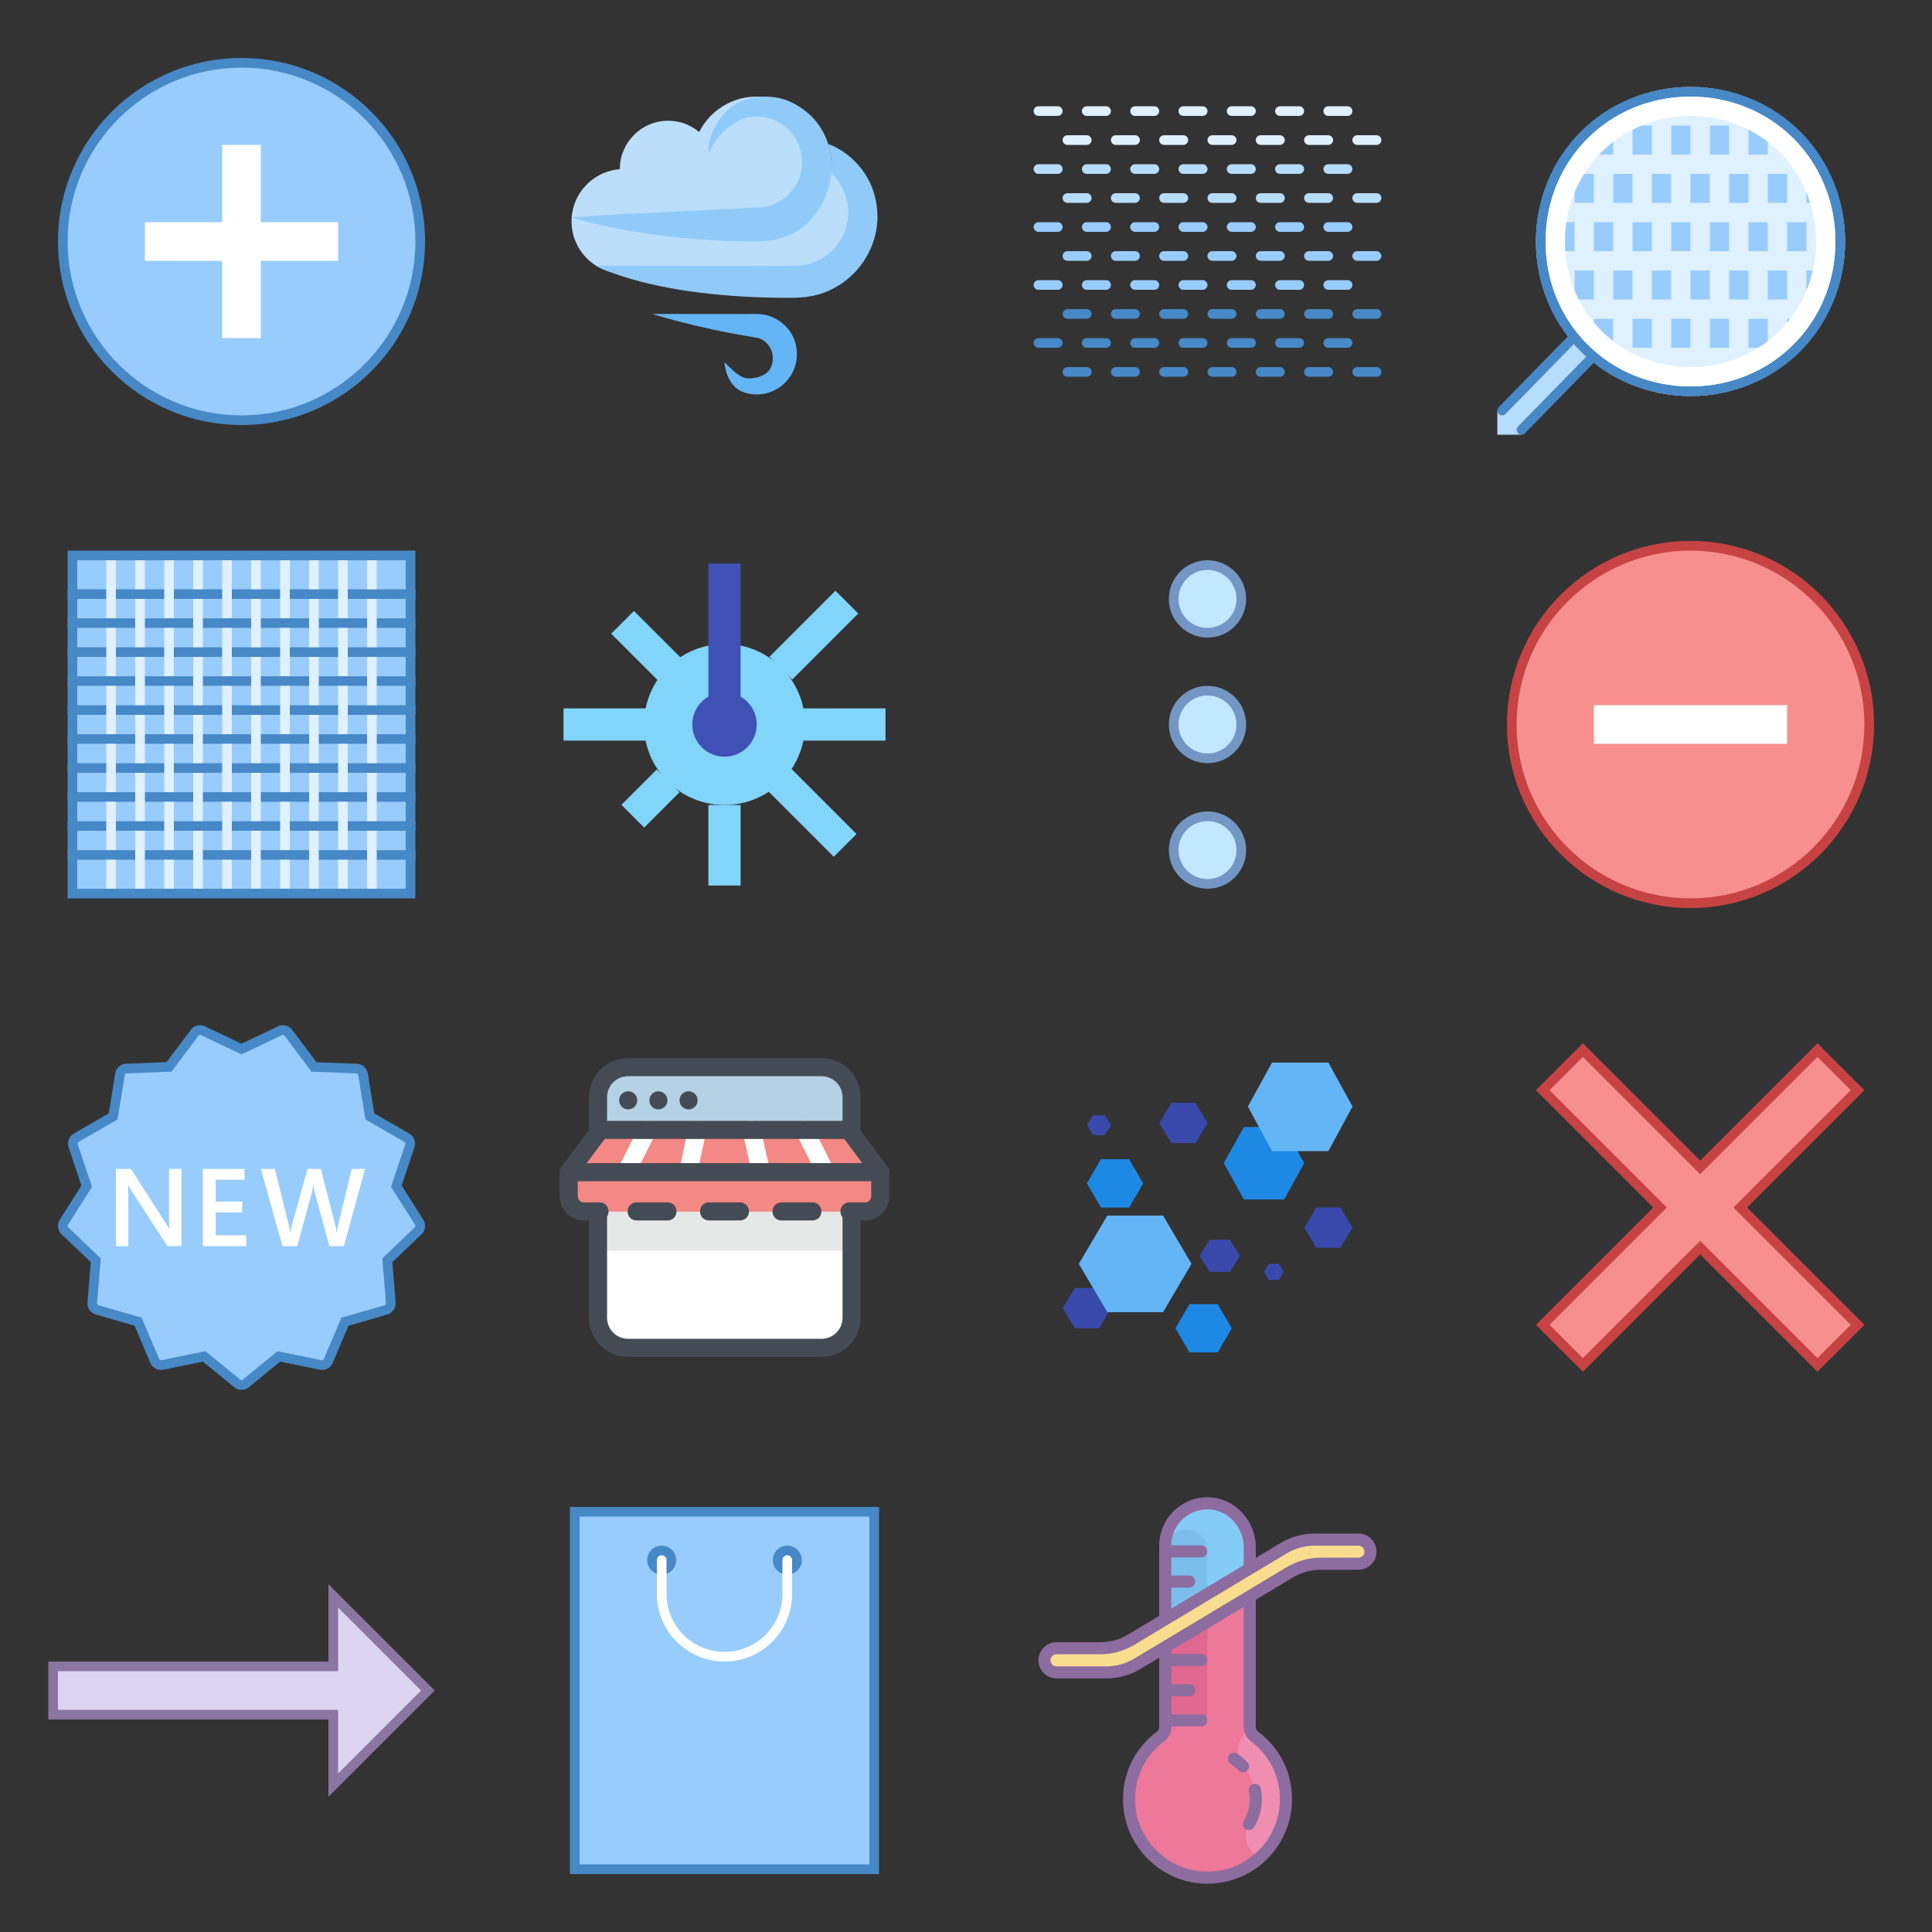 <svg xmlns="http://www.w3.org/2000/svg" xmlns:xlink="http://www.w3.org/1999/xlink" width="120" height="120"><rect width="100%" height="100%" fill="#333333" stroke="none"/><defs><symbol id="icon-add" viewBox="0 0 40 40"><path d="M20 38.5C9.8 38.5 1.5 30.2 1.5 20S9.8 1.5 20 1.5 38.5 9.8 38.5 20 30.2 38.5 20 38.5z" fill="#98CCFD"/><path d="M20 2c9.926 0 18 8.074 18 18s-8.074 18-18 18S2 29.926 2 20 10.074 2 20 2m0-1C9.508 1 1 9.508 1 20s8.508 19 19 19 19-8.508 19-19S30.492 1 20 1z" fill="#4788C7"/><path d="M30 18h-8v-8h-4v8h-8v4h8v8h4v-8h8z" fill="#FFF"/></symbol><symbol id="icon-air" viewBox="0 0 48 48"><path d="M18 21.5c0 3.59-2.91 6.5-6.5 6.5S5 25.09 5 21.5 7.91 15 11.5 15s6.5 2.91 6.5 6.5zM42 21.5c0 3.59-2.91 6.5-6.5 6.5S29 25.09 29 21.5s2.91-6.5 6.5-6.5 6.5 2.91 6.5 6.5z" fill="#BBDEFB"/><path d="M11 28h25v-7H11z" fill="#BBDEFB"/><path d="M36 14c0 4.418-3.582 8-8 8s-8-3.582-8-8 3.582-8 8-8 8 3.582 8 8z" fill="#BBDEFB"/><path d="M23 15c0 3.313-2.688 6-6 6-3.313 0-6-2.688-6-6 0-3.316 2.688-6 6-6 3.313 0 6 2.684 6 6z" fill="#BBDEFB"/><path d="M30.668 19.652c0 3.543-2.875 6.414-6.418 6.414s-6.418-2.87-6.418-6.414c0-3.547 2.875-6.418 6.418-6.418s6.418 2.87 6.418 6.418z" fill="#BBDEFB"/><path d="M24 39c1.188 1.188 2 2 3 2s3-.332 3-2.48c0-1.602-1.2-2.344-1.734-2.512-.118-.094-5.66-.73-13.266-3.008l11.695.012s1.29-.047 1.992.04c1.375.178 2.653.97 3.446 2.112.79 1.148 1.054 2.625.734 3.973-.308 1.35-1.207 2.543-2.41 3.218-1.195.688-2.672.83-3.977.407C24.13 42.035 24 39 24 39z" fill="#64B5F6"/><path d="M22 13c-.113-2.277 1.578-5.37 4.11-6.438.64-.27 1.288-.425 2.03-.507.184-.047.73-.06 1.04-.055.355.008.718.03 1.078.09 1.457.187 2.832.902 3.996 1.863 2.375 1.93 3.574 5.375 2.855 8.54C36.456 19.694 34 24 28 24c-14 0-23-3-23-3l6.172-.39L23.54 20l3.09-.148 1.55-.075c.484-.01.96-.1 1.422-.23 1.863-.527 3.386-2.098 3.863-3.98.504-1.88-.06-4-1.445-5.387-1.356-1.41-3.49-2.012-5.395-1.54C23.345 9.78 22 13 22 13z" fill="#90CAF9"/><path d="M42.047 16.64c-.707-1.437-1.754-2.667-2.996-3.578-.667-.503-1.402-.89-2.17-1.175.374 1.16.51 2.406.378 3.636 1.496 1.39 2.3 3.473 2.086 5.5-.188 2.106-1.46 4.07-3.293 5.106-.91.526-1.948.815-2.99.874l-3.318.027L8 27s7.03 4 24.063 4c2.968 0 4.53-.598 5.972-1.453 2.903-1.71 4.817-4.883 4.957-8.207.07-1.594-.254-3.258-.945-4.7z" fill="#90CAF9"/></symbol><symbol id="icon-dust" viewBox="0 0 40 40"><path d="M4.5 7h-2c-.273 0-.5-.227-.5-.5s.227-.5.5-.5h2c.273 0 .5.227.5.5s-.227.5-.5.5zM9.5 7h-2c-.273 0-.5-.227-.5-.5s.227-.5.5-.5h2c.273 0 .5.227.5.5s-.227.5-.5.5zM14.5 7h-2c-.273 0-.5-.227-.5-.5s.227-.5.5-.5h2c.273 0 .5.227.5.5s-.227.5-.5.5zM19.5 7h-2c-.273 0-.5-.227-.5-.5s.227-.5.5-.5h2c.273 0 .5.227.5.5s-.227.5-.5.5zM24.5 7h-2c-.273 0-.5-.227-.5-.5s.227-.5.5-.5h2c.273 0 .5.227.5.5s-.227.5-.5.5zM7.5 10h-2c-.273 0-.5-.227-.5-.5s.227-.5.5-.5h2c.273 0 .5.227.5.5s-.227.5-.5.5zM12.5 10h-2c-.273 0-.5-.227-.5-.5s.227-.5.5-.5h2c.273 0 .5.227.5.5s-.227.5-.5.5zM17.5 10h-2c-.273 0-.5-.227-.5-.5s.227-.5.5-.5h2c.273 0 .5.227.5.5s-.227.5-.5.5zM22.5 10h-2c-.273 0-.5-.227-.5-.5s.227-.5.5-.5h2c.273 0 .5.227.5.5s-.227.5-.5.5zM27.5 10h-2c-.273 0-.5-.227-.5-.5s.227-.5.5-.5h2c.273 0 .5.227.5.5s-.227.5-.5.5zM29.5 7h-2c-.273 0-.5-.227-.5-.5s.227-.5.5-.5h2c.273 0 .5.227.5.5s-.227.5-.5.5zM34.5 7h-2c-.273 0-.5-.227-.5-.5s.227-.5.5-.5h2c.273 0 .5.227.5.5s-.227.5-.5.5zM32.5 10h-2c-.273 0-.5-.227-.5-.5s.227-.5.5-.5h2c.273 0 .5.227.5.5s-.227.5-.5.5zM37.5 10h-2c-.273 0-.5-.227-.5-.5s.227-.5.5-.5h2c.273 0 .5.227.5.5s-.227.5-.5.5z" fill="#DFF0FE"/><path d="M4.5 13h-2c-.273 0-.5-.227-.5-.5s.227-.5.5-.5h2c.273 0 .5.227.5.5s-.227.5-.5.5zM9.5 13h-2c-.273 0-.5-.227-.5-.5s.227-.5.5-.5h2c.273 0 .5.227.5.5s-.227.5-.5.5zM14.5 13h-2c-.273 0-.5-.227-.5-.5s.227-.5.5-.5h2c.273 0 .5.227.5.5s-.227.5-.5.5zM19.5 13h-2c-.273 0-.5-.227-.5-.5s.227-.5.5-.5h2c.273 0 .5.227.5.5s-.227.5-.5.5zM24.5 13h-2c-.273 0-.5-.227-.5-.5s.227-.5.5-.5h2c.273 0 .5.227.5.5s-.227.5-.5.5zM7.5 16h-2c-.273 0-.5-.227-.5-.5s.227-.5.5-.5h2c.273 0 .5.227.5.5s-.227.5-.5.5zM12.5 16h-2c-.273 0-.5-.227-.5-.5s.227-.5.5-.5h2c.273 0 .5.227.5.5s-.227.5-.5.5zM17.5 16h-2c-.273 0-.5-.227-.5-.5s.227-.5.5-.5h2c.273 0 .5.227.5.5s-.227.5-.5.5zM22.5 16h-2c-.273 0-.5-.227-.5-.5s.227-.5.5-.5h2c.273 0 .5.227.5.5s-.227.5-.5.5zM27.5 16h-2c-.273 0-.5-.227-.5-.5s.227-.5.5-.5h2c.273 0 .5.227.5.5s-.227.5-.5.5zM29.5 13h-2c-.273 0-.5-.227-.5-.5s.227-.5.5-.5h2c.273 0 .5.227.5.5s-.227.5-.5.5zM34.5 13h-2c-.273 0-.5-.227-.5-.5s.227-.5.5-.5h2c.273 0 .5.227.5.5s-.227.5-.5.5zM32.5 16h-2c-.273 0-.5-.227-.5-.5s.227-.5.5-.5h2c.273 0 .5.227.5.5s-.227.5-.5.5zM37.5 16h-2c-.273 0-.5-.227-.5-.5s.227-.5.5-.5h2c.273 0 .5.227.5.5s-.227.5-.5.5z" fill="#B6DCFE"/><path d="M4.5 19h-2c-.273 0-.5-.227-.5-.5s.227-.5.5-.5h2c.273 0 .5.227.5.5s-.227.5-.5.5zM9.5 19h-2c-.273 0-.5-.227-.5-.5s.227-.5.5-.5h2c.273 0 .5.227.5.5s-.227.5-.5.5zM14.5 19h-2c-.273 0-.5-.227-.5-.5s.227-.5.5-.5h2c.273 0 .5.227.5.5s-.227.5-.5.5zM19.5 19h-2c-.273 0-.5-.227-.5-.5s.227-.5.5-.5h2c.273 0 .5.227.5.5s-.227.5-.5.5zM24.5 19h-2c-.273 0-.5-.227-.5-.5s.227-.5.5-.5h2c.273 0 .5.227.5.5s-.227.5-.5.5zM7.5 22h-2c-.273 0-.5-.227-.5-.5s.227-.5.5-.5h2c.273 0 .5.227.5.5s-.227.5-.5.5zM12.5 22h-2c-.273 0-.5-.227-.5-.5s.227-.5.5-.5h2c.273 0 .5.227.5.5s-.227.5-.5.5zM17.5 22h-2c-.273 0-.5-.227-.5-.5s.227-.5.5-.5h2c.273 0 .5.227.5.5s-.227.5-.5.5zM22.5 22h-2c-.273 0-.5-.227-.5-.5s.227-.5.5-.5h2c.273 0 .5.227.5.5s-.227.5-.5.5zM27.5 22h-2c-.273 0-.5-.227-.5-.5s.227-.5.5-.5h2c.273 0 .5.227.5.5s-.227.5-.5.5zM29.5 19h-2c-.273 0-.5-.227-.5-.5s.227-.5.5-.5h2c.273 0 .5.227.5.5s-.227.5-.5.5zM34.5 19h-2c-.273 0-.5-.227-.5-.5s.227-.5.5-.5h2c.273 0 .5.227.5.5s-.227.5-.5.5zM32.5 22h-2c-.273 0-.5-.227-.5-.5s.227-.5.5-.5h2c.273 0 .5.227.5.5s-.227.5-.5.5zM37.5 22h-2c-.273 0-.5-.227-.5-.5s.227-.5.5-.5h2c.273 0 .5.227.5.5s-.227.5-.5.5zM4.5 25h-2c-.273 0-.5-.227-.5-.5s.227-.5.5-.5h2c.273 0 .5.227.5.5s-.227.5-.5.5zM9.5 25h-2c-.273 0-.5-.227-.5-.5s.227-.5.5-.5h2c.273 0 .5.227.5.5s-.227.5-.5.5zM14.5 25h-2c-.273 0-.5-.227-.5-.5s.227-.5.5-.5h2c.273 0 .5.227.5.5s-.227.5-.5.5zM19.5 25h-2c-.273 0-.5-.227-.5-.5s.227-.5.5-.5h2c.273 0 .5.227.5.5s-.227.5-.5.5zM24.5 25h-2c-.273 0-.5-.227-.5-.5s.227-.5.5-.5h2c.273 0 .5.227.5.5s-.227.5-.5.5z" fill="#98CCFD"/><path d="M7.5 28h-2c-.273 0-.5-.227-.5-.5s.227-.5.5-.5h2c.273 0 .5.227.5.5s-.227.5-.5.5zM12.5 28h-2c-.273 0-.5-.227-.5-.5s.227-.5.5-.5h2c.273 0 .5.227.5.5s-.227.5-.5.5zM17.5 28h-2c-.273 0-.5-.227-.5-.5s.227-.5.5-.5h2c.273 0 .5.227.5.5s-.227.5-.5.5zM22.5 28h-2c-.273 0-.5-.227-.5-.5s.227-.5.5-.5h2c.273 0 .5.227.5.5s-.227.5-.5.5zM27.5 28h-2c-.273 0-.5-.227-.5-.5s.227-.5.5-.5h2c.273 0 .5.227.5.5s-.227.5-.5.5z" fill="#4788C7"/><path d="M29.5 25h-2c-.273 0-.5-.227-.5-.5s.227-.5.5-.5h2c.273 0 .5.227.5.5s-.227.5-.5.5zM34.5 25h-2c-.273 0-.5-.227-.5-.5s.227-.5.5-.5h2c.273 0 .5.227.5.5s-.227.5-.5.5z" fill="#98CCFD"/><path d="M32.5 28h-2c-.273 0-.5-.227-.5-.5s.227-.5.5-.5h2c.273 0 .5.227.5.5s-.227.5-.5.5zM37.5 28h-2c-.273 0-.5-.227-.5-.5s.227-.5.5-.5h2c.273 0 .5.227.5.5s-.227.5-.5.5zM4.5 31h-2c-.273 0-.5-.227-.5-.5s.227-.5.5-.5h2c.273 0 .5.227.5.5s-.227.5-.5.5zM9.5 31h-2c-.273 0-.5-.227-.5-.5s.227-.5.5-.5h2c.273 0 .5.227.5.5s-.227.5-.5.5zM14.5 31h-2c-.273 0-.5-.227-.5-.5s.227-.5.5-.5h2c.273 0 .5.227.5.5s-.227.5-.5.5zM19.5 31h-2c-.273 0-.5-.227-.5-.5s.227-.5.5-.5h2c.273 0 .5.227.5.5s-.227.5-.5.5zM24.5 31h-2c-.273 0-.5-.227-.5-.5s.227-.5.5-.5h2c.273 0 .5.227.5.5s-.227.5-.5.5zM7.5 34h-2c-.273 0-.5-.227-.5-.5s.227-.5.5-.5h2c.273 0 .5.227.5.5s-.227.5-.5.5zM12.5 34h-2c-.273 0-.5-.227-.5-.5s.227-.5.5-.5h2c.273 0 .5.227.5.5s-.227.5-.5.5zM17.5 34h-2c-.273 0-.5-.227-.5-.5s.227-.5.5-.5h2c.273 0 .5.227.5.5s-.227.5-.5.5zM22.5 34h-2c-.273 0-.5-.227-.5-.5s.227-.5.5-.5h2c.273 0 .5.227.5.5s-.227.5-.5.5zM27.5 34h-2c-.273 0-.5-.227-.5-.5s.227-.5.5-.5h2c.273 0 .5.227.5.5s-.227.5-.5.5zM29.5 31h-2c-.273 0-.5-.227-.5-.5s.227-.5.5-.5h2c.273 0 .5.227.5.5s-.227.5-.5.5zM34.5 31h-2c-.273 0-.5-.227-.5-.5s.227-.5.5-.5h2c.273 0 .5.227.5.5s-.227.5-.5.5zM32.5 34h-2c-.273 0-.5-.227-.5-.5s.227-.5.5-.5h2c.273 0 .5.227.5.5s-.227.5-.5.5zM37.5 34h-2c-.273 0-.5-.227-.5-.5s.227-.5.5-.5h2c.273 0 .5.227.5.5s-.227.5-.5.5z" fill="#4788C7"/></symbol><symbol id="icon-fabric-2" viewBox="0 0 40 40"><path d="M36 20c0 8.836-7.164 16-16 16S4 28.836 4 20 11.164 4 20 4s16 7.164 16 16z" fill="#DFF0FE"/><path d="M10 8h2v3h-2zM14 8h2v3h-2zM18 8h2v3h-2zM22 8h2v3h-2zM26 8h2v3h-2zM10 18h2v3h-2zM6 18h2v3H6zM14 18h2v3h-2zM18 18h2v3h-2zM22 18h2v3h-2zM26 18h2v3h-2zM30 18h2v3h-2zM10 28h2v3h-2zM14 28h2v3h-2zM18 28h2v3h-2zM22 28h2v3h-2zM26 28h2v3h-2zM30 28h2v1.645c0 .75-.605 1.355-1.355 1.355H30zM12 13h2v3h-2zM16 13h2v3h-2zM20 13h2v3h-2zM24 13h2v3h-2zM28 13h2v3h-2zM32 13h2v3h-2zM8 13h2v3H8zM12 23h2v3h-2zM16 23h2v3h-2zM20 23h2v3h-2zM24 23h2v3h-2zM28 23h2v3h-2zM32 23h2v3h-2zM8 23h2v3H8z" fill="#98CCFD"/><path d="M0 40h2.453l7.754-7.996L8 29.578l-8 8z" fill="#B6DCFE"/><path d="M20 5c8.41 0 15 6.59 15 15s-6.59 15-15 15S5 28.41 5 20 11.59 5 20 5m0-1C11.008 4 4 11.008 4 20s7.008 16 16 16 16-7.008 16-16S28.992 4 20 4z" fill="#4788C7"/><path d="M2.504 40c-.125 0-.25-.047-.348-.145-.2-.19-.203-.507-.008-.707l8.16-8.35c.192-.2.508-.2.708-.01.2.192.203.51.007.708l-8.16 8.356c-.097.097-.226.148-.36.148zM.5 38c-.125 0-.254-.047-.352-.145-.195-.19-.2-.507-.007-.707l8.165-8.35c.19-.2.508-.2.707-.01.195.192.2.51.008.708L.855 37.852C.762 37.95.63 38 .5 38z" fill="#4788C7"/><path d="M20 7c7.29 0 13 5.71 13 13s-5.71 13-13 13S7 27.29 7 20 12.71 7 20 7m0-2C11.566 5 5 11.566 5 20c0 8.434 6.566 15 15 15 8.434 0 15-6.566 15-15 0-8.434-6.566-15-15-15z" fill="#FFF"/></symbol><symbol id="icon-fabric" viewBox="0 0 40 40"><path d="M2.5 2.5h35v35h-35z" fill="#98CCFD"/><path d="M37 3v34H3V3h34m1-1H2v36h36z" fill="#4788C7"/><path d="M2 7V6h36v1zM2 9.008h36V10H2zM2 12.008h36V13H2zM2 15.008h36V16H2zM2 18.008h36V19H2zM2 21.008h36V22H2zM2 24.008h36V25H2zM2 27.008h36V28H2zM2 30.008h36V31H2zM2 33.008h36V34H2z" fill="#4788C7"/><path d="M34 6h-1V3h1zM34 12h-1V7h1zM34 18h-1v-5h1zM34 24h-1v-5h1zM34 30h-1v-5h1zM34 37h-1v-6h1zM30 34h1v3h-1zM30 28h1v5h-1zM30 22h1v5h-1zM30 16h1v5h-1zM30 10h1v5h-1zM30 3h1v6h-1zM28 6h-1V3h1zM28 12h-1V7h1zM28 18h-1v-5h1zM28 24h-1v-5h1zM28 30h-1v-5h1zM28 37h-1v-6h1zM24 34h1v3h-1zM24 28h1v5h-1zM24 22h1v5h-1zM24 16h1v5h-1zM24 10h1v5h-1zM24 3h1v6h-1zM22 6h-1V3h1zM22 12h-1V7h1zM22 18h-1v-5h1zM22 24h-1v-5h1zM22 30h-1v-5h1zM22 37h-1v-6h1zM18 34h1v3h-1zM18 28h1v5h-1zM18 22h1v5h-1zM18 16h1v5h-1zM18 10h1v5h-1zM18 3h1v6h-1zM16 6h-1V3h1zM16 12h-1V7h1zM16 18h-1v-5h1zM16 24h-1v-5h1zM16 30h-1v-5h1zM16 37h-1v-6h1zM12 34h1v3h-1zM12 28h1v5h-1zM12 22h1v5h-1zM12 16h1v5h-1zM12 10h1v5h-1zM12 3h1v6h-1zM10 6H9V3h1zM10 12H9V7h1zM10 18H9v-5h1zM10 24H9v-5h1zM10 30H9v-5h1zM10 37H9v-6h1zM6 34h1v3H6zM6 28h1v5H6zM6 22h1v5H6zM6 16h1v5H6zM6 10h1v5H6zM6 3h1v6H6z" fill="#DFF0FE"/></symbol><symbol id="icon-laser-beam" viewBox="0 0 48 48"><path d="M34 24c0 5.523-4.477 10-10 10s-10-4.477-10-10 4.477-10 10-10 10 4.477 10 10z" fill="#81D4FA"/><path d="M28 24c0 2.21-1.79 4-4 4s-4-1.79-4-4 1.79-4 4-4 4 1.79 4 4z" fill="#3F51B5"/><path d="M22 4v20h4V4z" fill="#3F51B5"/><path d="M22 34h4v10h-4zM32 22h12v4H32zM4 22h12v4H4zM11.195 33.977l4.383-4.383 2.828 2.828-4.383 4.387zM29.586 15.586l8.2-8.203 2.83 2.832-8.202 8.2zM29.23 32.086l2.83-2.828 8.342 8.344-2.828 2.828zM9.926 12.723l2.828-2.828 7.074 7.07L17 19.793z" fill="#81D4FA"/></symbol><symbol id="icon-menu-vertical" viewBox="0 0 40 40"><circle cx="20" cy="20" r="3.5" fill="#C2E8FF"/><path d="M20 17c1.654 0 3 1.346 3 3s-1.346 3-3 3-3-1.346-3-3 1.346-3 3-3m0-1c-2.21 0-4 1.79-4 4s1.79 4 4 4 4-1.79 4-4-1.79-4-4-4z" fill="#7496C4"/><circle cx="20" cy="7" r="3.5" fill="#C2E8FF"/><path d="M20 4c1.654 0 3 1.346 3 3s-1.346 3-3 3-3-1.346-3-3 1.346-3 3-3m0-1c-2.21 0-4 1.79-4 4s1.79 4 4 4 4-1.79 4-4-1.79-4-4-4z" fill="#7496C4"/><g><circle cx="20" cy="33" r="3.5" fill="#C2E8FF"/><path d="M20 30c1.654 0 3 1.346 3 3s-1.346 3-3 3-3-1.346-3-3 1.346-3 3-3m0-1c-2.21 0-4 1.79-4 4s1.79 4 4 4 4-1.79 4-4-1.79-4-4-4z" fill="#7496C4"/></g></symbol><symbol id="icon-minus" viewBox="0 0 40 40"><path d="M20 38.5C9.8 38.5 1.5 30.2 1.5 20S9.8 1.5 20 1.5 38.5 9.8 38.5 20 30.2 38.5 20 38.5z" fill="#F78F8F"/><path d="M20 2c9.925 0 18 8.075 18 18s-8.075 18-18 18S2 29.925 2 20 10.075 2 20 2m0-1C9.507 1 1 9.507 1 20s8.507 19 19 19 19-8.507 19-19S30.493 1 20 1z" fill="#C74343"/><path fill="#FFF" d="M10 18h20v4H10z"/></symbol><symbol id="icon-new" viewBox="0 0 40 40"><path d="M20 38.37c-.164 0-.316-.054-.445-.155l-3.414-2.8-4.335.89c-.05.01-.098.015-.145.015-.277 0-.527-.168-.64-.43l-1.727-4.066-4.246-1.226c-.317-.09-.527-.4-.5-.727l.36-4.405-3.192-3.06c-.238-.23-.285-.596-.106-.878l2.367-3.73-1.407-4.195c-.105-.313.028-.66.317-.825l3.828-2.207.703-4.363c.055-.328.332-.574.66-.59l4.418-.172 2.652-3.54c.13-.17.34-.276.56-.276.104 0 .202.022.3.065L20 3.595l3.992-1.9c.094-.043.195-.066.297-.066.218 0 .43.1.562.276l2.648 3.54 4.418.17c.328.017.61.263.664.59l.703 4.36 3.832 2.21c.285.165.418.513.313.826l-1.403 4.19 2.364 3.735c.18.278.133.65-.105.875l-3.19 3.063.358 4.406c.027.33-.183.638-.504.728l-4.247 1.226-1.726 4.067c-.11.258-.364.43-.637.43-.047 0-.094-.008-.14-.015l-4.34-.89-3.42 2.8c-.124.1-.276.156-.44.156z" fill="#98CCFD"/><path d="M24.29 2.13c.062 0 .12.026.16.077l2.507 3.348.285.38.477.018 4.175.164c.097.004.175.078.19.168l.67 4.13.073.468.414.238 3.625 2.09c.082.048.117.145.09.235L35.63 17.41l-.153.45.253.402 2.24 3.53c.05.083.038.188-.032.255l-3.02 2.89-.344.333.04.472.34 4.168c.01.098-.052.18-.142.207l-4.015 1.16-.457.13-.188.44-1.632 3.848c-.036.078-.106.117-.204.117h-.02l-4.1-.84-.466-.093-.367.3-3.234 2.644c-.04.03-.083.047-.13.047s-.09-.015-.125-.046L16.64 35.18l-.367-.3-.468.093-4.145.843c-.074 0-.144-.05-.176-.12l-1.636-3.848-.184-.442-.457-.13-4.016-1.16c-.088-.026-.15-.112-.143-.206l.34-4.168.04-.476-.35-.328-3.018-2.895c-.068-.063-.08-.168-.03-.246l2.24-3.535.253-.403-.148-.45-1.332-3.965c-.027-.09.008-.187.09-.234l3.625-2.09.414-.237.074-.47.668-4.128c.016-.094.09-.164.188-.168l4.175-.164.477-.02.285-.378 2.507-3.344c.04-.054.098-.08.16-.08.03 0 .06.003.086.018l3.777 1.797.43.203.43-.203 3.78-1.8c.024-.012.052-.016.08-.016m0-1c-.177 0-.35.034-.513.116L20 3.043l-3.777-1.797c-.164-.082-.34-.117-.512-.117-.37 0-.73.17-.964.48l-2.508 3.343-4.18.164c-.566.024-1.042.446-1.132 1.008l-.668 4.13-3.62 2.09c-.497.284-.724.878-.54 1.417l1.328 3.965-2.239 3.535c-.304.48-.23 1.11.184 1.504l3.02 2.894-.34 4.168c-.046.57.313 1.094.86 1.25l4.02 1.16 1.633 3.848c.19.445.628.734 1.097.734.082 0 .164-.01.246-.027l4.102-.84 3.234 2.65c.223.178.488.268.758.268s.54-.09.762-.268l3.234-2.65 4.102.84c.082.017.164.028.242.028.47 0 .906-.285 1.098-.734l1.636-3.848 4.016-1.16c.55-.156.91-.68.863-1.246l-.34-4.172 3.02-2.89c.41-.395.484-1.028.183-1.508l-2.242-3.535 1.332-3.965c.18-.54-.047-1.133-.54-1.418l-3.624-2.09-.668-4.13c-.094-.56-.566-.98-1.136-1.003l-4.18-.167-2.508-3.348c-.234-.308-.594-.476-.96-.476z" fill="#4788C7"/><path d="M13.785 24h-1.45l-3.823-5.88c-.098-.147-.176-.304-.24-.464H8.24c.032.172.043.54.043 1.102V24H7v-8h1.547l3.69 5.742c.158.238.26.403.302.488h.023c-.04-.21-.06-.57-.06-1.074V16h1.278v8zM20.492 24H16v-8h4.313v1.13h-2.985v2.26h2.75v1.122h-2.75v2.367h3.16V24zM32.79 16l-2.192 8h-1.5l-1.524-5.598c-.062-.238-.1-.496-.117-.78h-.023c-.02.265-.063.523-.133.773L25.77 24h-1.532L22 16h1.457l1.45 5.86c.058.242.097.5.113.77h.027c.015-.192.066-.446.156-.77l1.64-5.86h1.368l1.517 5.902c.05.2.09.438.117.715h.02c.01-.187.054-.433.128-.738L31.418 16z" fill="#FFF"/></symbol><symbol id="icon-online-shop" viewBox="0 0 128 128"><path d="M96.1 17.5h-64c-5.5 0-10 4.5-10 10v73c0 5.5 4.5 10 10 10h64c5.5 0 10-4.5 10-10v-73c0-5.5-4.5-10-10-10" fill="#FFF"/><path fill="#E6E7E7" d="M105 38.6H23v39.7h82V38.6"/><path d="M96.1 17.5h-64c-5.5 0-10 4.5-10 10v11h84v-11c0-5.5-4.5-10-10-10z" fill="#B5D2E5"/><path d="M106.1 41.5h-84c-1.7 0-3-1.3-3-3s1.3-3 3-3h84c1.7 0 3 1.3 3 3s-1.3 3-3 3z" fill="#454B54"/><path d="M96.1 113.5h-64c-7.2 0-13-5.8-13-13v-73c0-7.2 5.8-13 13-13h64c7.2 0 13 5.8 13 13v73c0 7.2-5.8 13-13 13zm-64-93c-3.9 0-7 3.1-7 7v73c0 3.9 3.1 7 7 7h64c3.9 0 7-3.1 7-7v-73c0-3.9-3.1-7-7-7h-64z" fill="#454B54"/><circle cx="32.1" cy="28.5" r="3" fill="#454B54"/><circle cx="42.1" cy="28.5" r="3" fill="#454B54"/><circle cx="52.1" cy="28.5" r="3" fill="#454B54"/><path d="M105 41.6H23c-1.7 0-3-1.3-3-3s1.3-3 3-3h82c1.7 0 3 1.3 3 3s-1.4 3-3 3z" fill="#454B54"/><path d="M115.6 52.3v8c0 2.8-2.2 5-5 5H17.4c-2.8 0-5-2.2-5-5v-8l10.4-14h82.4l10.4 14z" fill="#F48884"/><path d="M115.6 52.3v8c0 2.8-2.2 5-5 5H17.4c-2.8 0-5-2.2-5-5v-8h103.2z" fill="#F48884"/><path d="M22.6 68.3h-5.2c-1.7 0-3-1.3-3-3s1.3-3 3-3h5.2c1.7 0 3 1.3 3 3s-1.3 3-3 3zM69.1 68.3H58.9c-1.7 0-3-1.3-3-3s1.3-3 3-3h10.2c1.7 0 3 1.3 3 3s-1.3 3-3 3zM45.1 68.3H34.9c-1.7 0-3-1.3-3-3s1.3-3 3-3h10.2c1.7 0 3 1.3 3 3s-1.3 3-3 3zM93.1 68.3H82.9c-1.7 0-3-1.3-3-3s1.3-3 3-3h10.2c1.7 0 3 1.3 3 3s-1.3 3-3 3zM110.6 68.3h-5.2c-1.7 0-3-1.3-3-3s1.3-3 3-3h5.2c1.7 0 3 1.3 3 3s-1.3 3-3 3z" fill="#454B54"/><path d="M31.5 55c-.5 0-.9-.1-1.3-.3-1.5-.7-2.1-2.5-1.3-4L35.8 37c.7-1.5 2.5-2.1 4-1.3 1.5.7 2.1 2.5 1.3 4l-6.9 13.7c-.5 1-1.6 1.6-2.7 1.6zM97.4 55c-1.1 0-2.2-.6-2.7-1.7l-6.9-13.7c-.7-1.5-.1-3.3 1.3-4 1.5-.7 3.3-.2 4 1.3l6.9 13.7c.7 1.5.1 3.3-1.3 4-.4.3-.8.4-1.3.4zM76 55c-1.4 0-2.6-.9-2.9-2.3L70 38.9c-.4-1.6.7-3.2 2.3-3.6 1.6-.4 3.2.6 3.6 2.3L79 51.3c.4 1.6-.7 3.2-2.3 3.6-.2.1-.4.1-.7.1zM52 55c-.2 0-.4 0-.6-.1-1.6-.3-2.7-1.9-2.3-3.6L52 37.7c.3-1.6 1.9-2.7 3.6-2.3 1.6.3 2.7 1.9 2.3 3.6L55 52.6c-.3 1.4-1.6 2.4-3 2.4z" fill="#FFF"/><path d="M110.6 68.3c-1.7 0-3-1.3-3-3s1.3-3 3-3c1.1 0 2-.9 2-2v-7l-8.9-12H24.3l-8.9 12v7c0 1.1.9 2 2 2 1.7 0 3 1.3 3 3s-1.3 3-3 3c-4.4 0-8-3.6-8-8v-8c0-.6.2-1.3.6-1.8l10.4-14c.6-.8 1.5-1.2 2.4-1.2h82.4c.9 0 1.8.4 2.4 1.2l10.4 14c.4.5.6 1.1.6 1.8v8c0 4.4-3.6 8-8 8z" fill="#454B54"/><path d="M115.6 55.3H13.5c-1.7 0-3-1.3-3-3s1.3-3 3-3h102.1c1.7 0 3 1.3 3 3s-1.3 3-3 3z" fill="#454B54"/></symbol><symbol id="icon-particle" viewBox="0 0 48 48"><path d="M7.516 39l-1.5-2.5 1.5-2.5h3l1.5 2.5-1.5 2.5zM24.266 32l-1.25-2 1.25-2h2.5l1.25 2-1.25 2zM19.516 16l-1.5-2.5 1.5-2.5h3l1.5 2.5-1.5 2.5zM37.516 29l-1.5-2.5 1.5-2.5h3l1.5 2.5-1.5 2.5zM31.63 33l-.614-1 .613-1h1.225l.61 1-.61 1zM9.766 15l-.75-1.227.75-1.222h1.5l.75 1.223-.75 1.227z" fill="#3949AB"/><path d="M10.766 24l-1.75-3 1.75-3h3.5l1.75 3-1.75 3zM21.766 42l-1.75-3 1.75-3h3.5l1.75 3-1.75 3zM28.516 23l-2.5-4.5 2.5-4.5h5l2.5 4.5-2.5 4.5z" fill="#1E88E5"/><path d="M11.555 37l-3.54-6 3.54-6h6.925l3.536 6-3.536 6zM32.016 17l-3-5.547 3-5.453h7l3 5.453-3 5.547z" fill="#64B5F6"/></symbol><symbol id="icon-remove" viewBox="0 0 40 40"><path fill="#F78F8F" d="M21 24.15L8.857 36.293l-4.15-4.15L16.85 20 4.707 7.857l4.15-4.15L21 15.85 33.143 3.707l4.15 4.15L25.15 20l12.143 12.143-4.15 4.15"/><path d="M33.143 4.414l3.443 3.443L25.15 19.293l-.707.707.707.707 11.436 11.436-3.443 3.443L21.707 24.15 21 23.443l-.707.707L8.857 35.586l-3.443-3.443L16.85 20.707l.707-.707-.707-.707L5.414 7.857l3.443-3.443L20.293 15.85l.707.707.707-.707L33.143 4.414m0-1.414L21 15.143 8.857 3 4 7.857 16.143 20 4 32.143 8.857 37 21 24.857 33.143 37 38 32.143 25.857 20 38 7.857 33.143 3z" fill="#C74343"/></symbol><symbol id="icon-right-arrow" viewBox="0 0 40 40"><path fill="#DCD5F2" d="M29.5 22.5H.5v-5h29v-7.293L39.293 20 29.5 29.793"/><path d="M30 11.414L38.586 20 30 28.586V22H1v-4h29v-6.586M29 9v8H0v6h29v8l11-11L29 9z" fill="#8B75A1"/></symbol><symbol id="icon-shopping-bag" viewBox="0 0 40 40"><path d="M4.5 1.5h31v37h-31z" fill="#98CCFD"/><path d="M35 2v36H5V2h30m1-1H4v38h32z" fill="#4788C7"/><path d="M28 6.5c0 .828-.672 1.5-1.5 1.5S25 7.328 25 6.5 25.672 5 26.5 5s1.5.672 1.5 1.5zM15 6.5c0 .828-.672 1.5-1.5 1.5S12 7.328 12 6.5 12.672 5 13.5 5s1.5.672 1.5 1.5z" fill="#4788C7"/><path d="M26.5 6.5V10c0 3.59-2.91 6.5-6.5 6.5s-6.5-2.91-6.5-6.5V6.5" fill="none" stroke-linecap="round" stroke-linejoin="round" stroke="#FFF" stroke-miterlimit="10"/></symbol><symbol id="icon-temperature-sensitive" viewBox="0 0 64 64"><path d="M45 50c0 7.68-6.66 13.8-14.51 12.91-5.84-.65-10.6-5.31-11.37-11.14-.66-4.98 1.51-9.5 5.12-12.19.49-.36.76-.95.76-1.56V8c0-3.87 3.13-7 7-7h.22C36.05 1.12 39 4.46 39 8.29v29.72c0 .61.26 1.2.75 1.57C42.93 41.95 45 45.73 45 50z" fill="#ED7899"/><path fill="#E0678F" d="M25 19h6.96v17.962H25z"/><path d="M45 50c0 3.92-1.73 7.43-4.48 9.81l-.97-.97c-1.26-1.26-1.586-3.23-.673-4.758C39.59 52.886 40 51.49 40 50c0-1.996-.738-3.826-1.953-5.23-1.08-1.248-1.375-2.988-.648-4.468l.84-1.712C42.27 40.8 45 45.08 45 50z" fill="#EF8EB1"/><path d="M39 8.29V17l-14 1.94V8c0-3.86 3.11-6.98 6.96-7h.26C36.05 1.12 39 4.46 39 8.29z" fill="#85CBF8"/><path d="M31.96 8.83v11.13H25V9c0-.214.01-.427.028-.636.388-4.324 6.932-3.876 6.932.465z" fill="#7BBEEB"/><path d="M7 29h8.23c1.812 0 3.59-.493 5.145-1.425l25.25-15.15C47.18 11.493 48.957 11 50.77 11H57c1.105 0 2-.895 2-2s-.895-2-2-2h-7.23c-1.812 0-3.59.493-5.145 1.425l-25.25 15.15C17.82 24.507 16.043 25 14.23 25H7c-1.105 0-2 .895-2 2s.895 2 2 2z" fill="#F9DD8F"/><g fill="#8D6C9F"><path d="M38.002 53.604c-.285.473-.132 1.087.34 1.373.162.097.34.143.516.143.34 0 .67-.172.858-.484.84-1.397 1.284-3 1.284-4.636 0-.58-.056-1.16-.165-1.725-.105-.542-.63-.898-1.172-.792-.542.105-.897.63-.792 1.172.087.44.13.893.13 1.345 0 1.273-.345 2.52-.998 3.604zM35.545 42.757c-.303.462-.174 1.082.288 1.384.476.313.913.683 1.3 1.1.197.213.465.32.733.32.244 0 .487-.088.68-.267.405-.375.43-1.008.054-1.413-.497-.536-1.06-1.01-1.67-1.412-.462-.302-1.08-.173-1.385.29z"/><path d="M57 6h-7.23c-1.99 0-3.95.54-5.66 1.57L40 10.04V8.29C40 3.85 36.52.13 32.25 0c-2.19-.06-4.25.74-5.82 2.26C24.86 3.78 24 5.82 24 8v11.64l-5.14 3.08c-1.4.84-3 1.28-4.63 1.28H7c-1.65 0-3 1.35-3 3s1.35 3 3 3h8.23c1.99 0 3.95-.54 5.66-1.57L24 26.56v11.46c0 .31-.13.59-.35.76-4.14 3.08-6.2 7.99-5.52 13.12.82 6.25 5.97 11.3 12.24 12.01.54.06 1.07.09 1.6.09 3.44 0 6.78-1.26 9.35-3.56C44.3 57.79 46 53.98 46 50c0-4.46-2.06-8.55-5.65-11.22-.22-.17-.35-.45-.35-.77V16.96l6.14-3.68c1.4-.84 3-1.28 4.63-1.28H57c1.65 0 3-1.35 3-3s-1.35-3-3-3zm-31 8.96h2.96c.553 0 1-.447 1-1s-.447-1-1-1H26v-3h4.96c.553 0 1-.447 1-1s-.447-1-1-1H26c.01-1.63.66-3.14 1.82-4.27C28.95 2.6 30.43 2 32 2h.19c3.2.1 5.81 2.92 5.81 6.29v2.95l-12 7.2v-3.48zm13.16 25.42C42.23 42.67 44 46.18 44 50c0 3.41-1.46 6.68-4.01 8.95-2.58 2.31-5.92 3.36-9.39 2.97-5.37-.61-9.78-4.93-10.49-10.28-.58-4.41 1.18-8.62 4.73-11.26.73-.54 1.16-1.42 1.16-2.36v-.06h4.96c.553 0 1-.447 1-1s-.447-1-1-1H26v-3h2.96c.553 0 1-.447 1-1s-.447-1-1-1H26v-3h4.96c.553 0 1-.447 1-1s-.447-1-1-1H26v-.6l12-7.2v19.85c0 .95.43 1.83 1.16 2.37zM57 10h-6.23c-1.99 0-3.95.54-5.66 1.57L40 14.64l-2 1.2-12 7.2-2 1.2-4.14 2.48c-1.4.84-3 1.28-4.63 1.28H7c-.55 0-1-.45-1-1s.45-1 1-1h7.23c1.99 0 3.95-.54 5.66-1.57L24 21.96l2-1.2 12-7.2 2-1.2 5.14-3.08c1.4-.84 3-1.28 4.63-1.28H57c.55 0 1 .45 1 1s-.45 1-1 1z"/></g></symbol></defs><g><use xlink:href="#icon-add" width="24" height="24" x="3" y="3"/><use xlink:href="#icon-air" width="24" height="24" x="33" y="3"/><use xlink:href="#icon-dust" width="24" height="24" x="63" y="3"/><use xlink:href="#icon-fabric-2" width="24" height="24" x="93" y="3"/><use xlink:href="#icon-fabric" width="24" height="24" x="3" y="33"/><use xlink:href="#icon-laser-beam" width="24" height="24" x="33" y="33"/><use xlink:href="#icon-menu-vertical" width="24" height="24" x="63" y="33"/><use xlink:href="#icon-minus" width="24" height="24" x="93" y="33"/><use xlink:href="#icon-new" width="24" height="24" x="3" y="63"/><use xlink:href="#icon-online-shop" width="24" height="24" x="33" y="63"/><use xlink:href="#icon-particle" width="24" height="24" x="63" y="63"/><use xlink:href="#icon-remove" width="24" height="24" x="93" y="63"/><use xlink:href="#icon-right-arrow" width="24" height="24" x="3" y="93"/><use xlink:href="#icon-shopping-bag" width="24" height="24" x="33" y="93"/><use xlink:href="#icon-temperature-sensitive" width="24" height="24" x="63" y="93"/></g></svg>